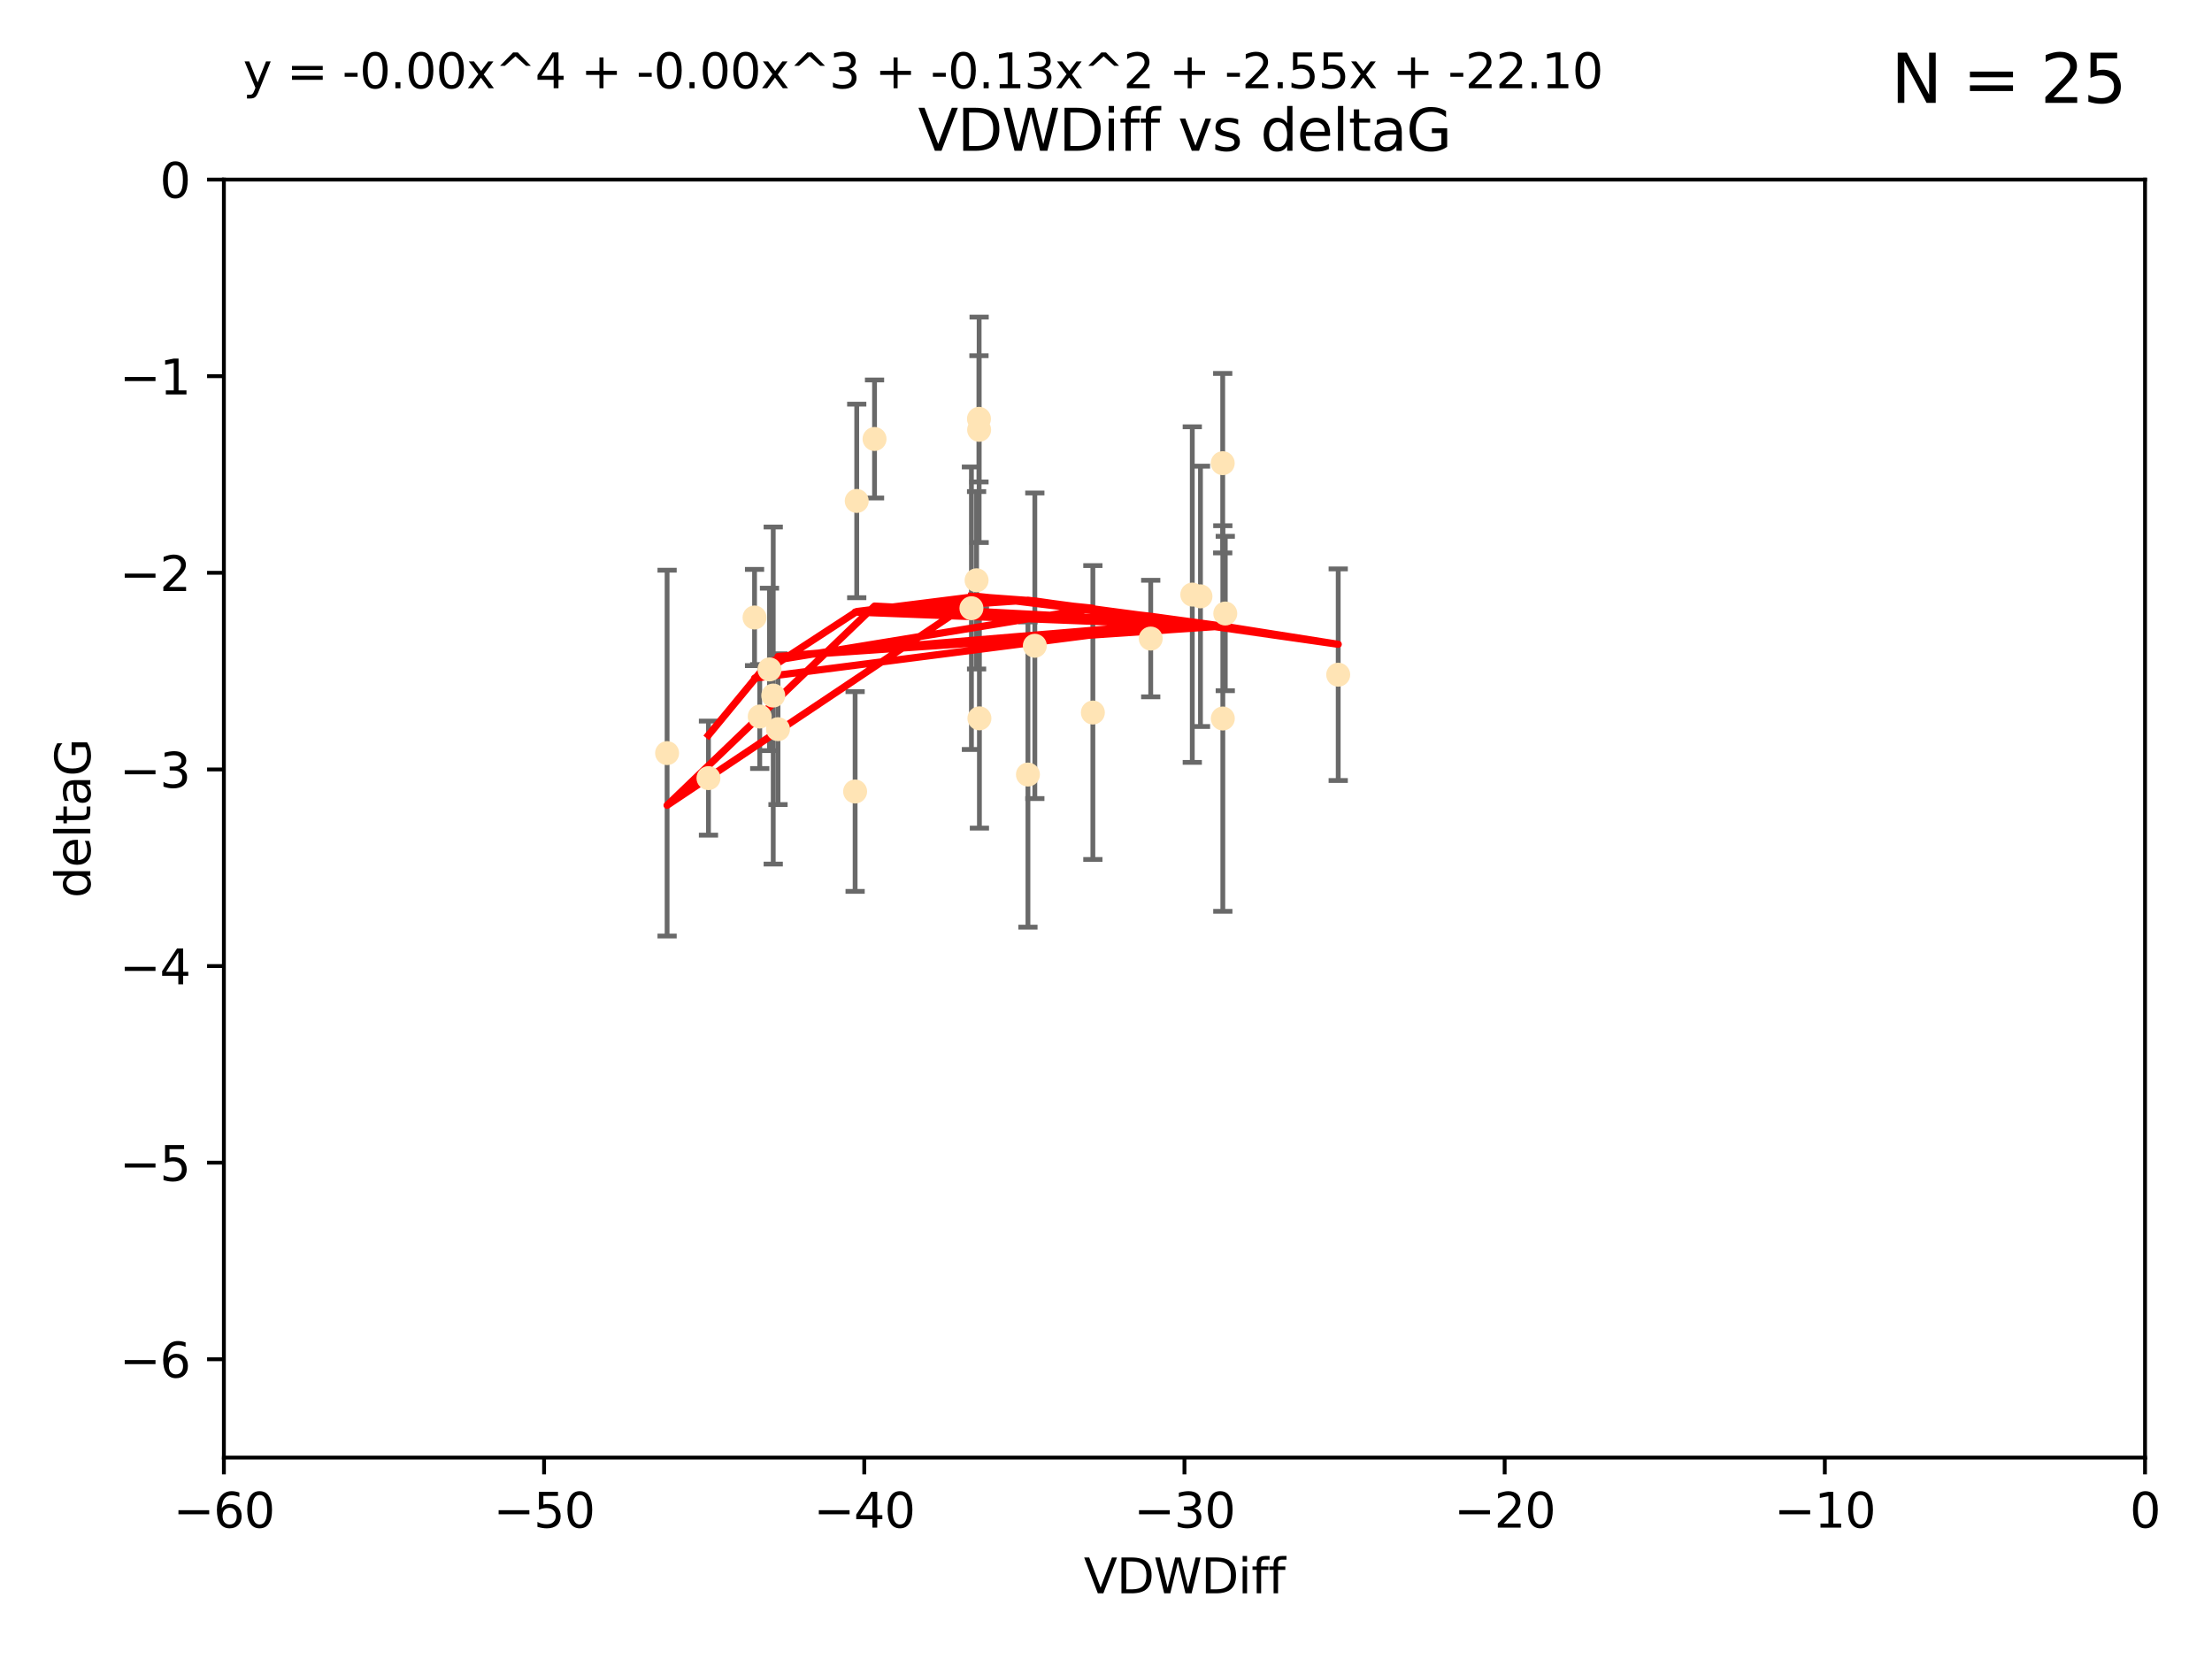 <?xml version="1.0" encoding="utf-8" standalone="no"?>
<!DOCTYPE svg PUBLIC "-//W3C//DTD SVG 1.1//EN"
  "http://www.w3.org/Graphics/SVG/1.1/DTD/svg11.dtd">
<svg xmlns:xlink="http://www.w3.org/1999/xlink" width="460.8pt" height="345.6pt" viewBox="0 0 460.8 345.6" xmlns="http://www.w3.org/2000/svg" version="1.1">
 <defs>
  <style type="text/css">*{stroke-linejoin: round; stroke-linecap: butt}</style>
 </defs>
 <g id="figure_1">
  <g id="patch_1">
   <path d="M 0 345.6 
L 460.8 345.6 
L 460.8 0 
L 0 0 
z
" style="fill: #ffffff"/>
  </g>
  <g id="axes_1">
   <g id="patch_2">
    <path d="M 46.64 303.64 
L 446.85 303.64 
L 446.85 37.411 
L 46.64 37.411 
z
" style="fill: #ffffff"/>
   </g>
   <g id="PathCollection_1">
    <defs>
     <path id="m435aa03409" d="M 0 1.118 
C 0.297 1.118 0.581 1 0.791 0.791 
C 1 0.581 1.118 0.297 1.118 0 
C 1.118 -0.297 1 -0.581 0.791 -0.791 
C 0.581 -1 0.297 -1.118 0 -1.118 
C -0.297 -1.118 -0.581 -1 -0.791 -0.791 
C -1 -0.581 -1.118 -0.297 -1.118 0 
C -1.118 0.297 -1 0.581 -0.791 0.791 
C -0.581 1 -0.297 1.118 0 1.118 
z
" style="stroke: #ffe4b5"/>
    </defs>
    <g clip-path="url(#pd182038607)">
     <use xlink:href="#m435aa03409" x="147.588" y="162.096" style="fill: #ffe4b5; stroke: #ffe4b5"/>
     <use xlink:href="#m435aa03409" x="158.268" y="149.269" style="fill: #ffe4b5; stroke: #ffe4b5"/>
     <use xlink:href="#m435aa03409" x="160.298" y="139.451" style="fill: #ffe4b5; stroke: #ffe4b5"/>
     <use xlink:href="#m435aa03409" x="161.079" y="144.895" style="fill: #ffe4b5; stroke: #ffe4b5"/>
     <use xlink:href="#m435aa03409" x="227.664" y="148.435" style="fill: #ffe4b5; stroke: #ffe4b5"/>
     <use xlink:href="#m435aa03409" x="203.971" y="89.537" style="fill: #ffe4b5; stroke: #ffe4b5"/>
     <use xlink:href="#m435aa03409" x="203.44" y="120.882" style="fill: #ffe4b5; stroke: #ffe4b5"/>
     <use xlink:href="#m435aa03409" x="178.473" y="104.354" style="fill: #ffe4b5; stroke: #ffe4b5"/>
     <use xlink:href="#m435aa03409" x="157.187" y="128.636" style="fill: #ffe4b5; stroke: #ffe4b5"/>
     <use xlink:href="#m435aa03409" x="248.375" y="123.863" style="fill: #ffe4b5; stroke: #ffe4b5"/>
     <use xlink:href="#m435aa03409" x="162.073" y="151.902" style="fill: #ffe4b5; stroke: #ffe4b5"/>
     <use xlink:href="#m435aa03409" x="254.713" y="96.489" style="fill: #ffe4b5; stroke: #ffe4b5"/>
     <use xlink:href="#m435aa03409" x="203.937" y="87.252" style="fill: #ffe4b5; stroke: #ffe4b5"/>
     <use xlink:href="#m435aa03409" x="239.716" y="133.023" style="fill: #ffe4b5; stroke: #ffe4b5"/>
     <use xlink:href="#m435aa03409" x="254.736" y="149.679" style="fill: #ffe4b5; stroke: #ffe4b5"/>
     <use xlink:href="#m435aa03409" x="204.03" y="149.646" style="fill: #ffe4b5; stroke: #ffe4b5"/>
     <use xlink:href="#m435aa03409" x="138.969" y="156.886" style="fill: #ffe4b5; stroke: #ffe4b5"/>
     <use xlink:href="#m435aa03409" x="182.183" y="91.447" style="fill: #ffe4b5; stroke: #ffe4b5"/>
     <use xlink:href="#m435aa03409" x="250.08" y="124.229" style="fill: #ffe4b5; stroke: #ffe4b5"/>
     <use xlink:href="#m435aa03409" x="214.139" y="161.352" style="fill: #ffe4b5; stroke: #ffe4b5"/>
     <use xlink:href="#m435aa03409" x="178.137" y="164.883" style="fill: #ffe4b5; stroke: #ffe4b5"/>
     <use xlink:href="#m435aa03409" x="255.247" y="127.806" style="fill: #ffe4b5; stroke: #ffe4b5"/>
     <use xlink:href="#m435aa03409" x="278.774" y="140.551" style="fill: #ffe4b5; stroke: #ffe4b5"/>
     <use xlink:href="#m435aa03409" x="215.574" y="134.525" style="fill: #ffe4b5; stroke: #ffe4b5"/>
     <use xlink:href="#m435aa03409" x="202.366" y="126.704" style="fill: #ffe4b5; stroke: #ffe4b5"/>
    </g>
   </g>
   <g id="matplotlib.axis_1">
    <g id="xtick_1">
     <g id="line2d_1">
      <defs>
       <path id="m48007fbcec" d="M 0 0 
L 0 3.5 
" style="stroke: #000000; stroke-width: 0.8"/>
      </defs>
      <g>
       <use xlink:href="#m48007fbcec" x="46.64" y="303.64" style="stroke: #000000; stroke-width: 0.8"/>
      </g>
     </g>
     <g id="text_1">
      <!-- −60 -->
      <g transform="translate(36.088 318.238)scale(0.1 -0.1)">
       <defs>
        <path id="DejaVuSans-2212" d="M 678 2272 
L 4684 2272 
L 4684 1741 
L 678 1741 
L 678 2272 
z
" transform="scale(0.016)"/>
        <path id="DejaVuSans-36" d="M 2113 2584 
Q 1688 2584 1439 2293 
Q 1191 2003 1191 1497 
Q 1191 994 1439 701 
Q 1688 409 2113 409 
Q 2538 409 2786 701 
Q 3034 994 3034 1497 
Q 3034 2003 2786 2293 
Q 2538 2584 2113 2584 
z
M 3366 4563 
L 3366 3988 
Q 3128 4100 2886 4159 
Q 2644 4219 2406 4219 
Q 1781 4219 1451 3797 
Q 1122 3375 1075 2522 
Q 1259 2794 1537 2939 
Q 1816 3084 2150 3084 
Q 2853 3084 3261 2657 
Q 3669 2231 3669 1497 
Q 3669 778 3244 343 
Q 2819 -91 2113 -91 
Q 1303 -91 875 529 
Q 447 1150 447 2328 
Q 447 3434 972 4092 
Q 1497 4750 2381 4750 
Q 2619 4750 2861 4703 
Q 3103 4656 3366 4563 
z
" transform="scale(0.016)"/>
        <path id="DejaVuSans-30" d="M 2034 4250 
Q 1547 4250 1301 3770 
Q 1056 3291 1056 2328 
Q 1056 1369 1301 889 
Q 1547 409 2034 409 
Q 2525 409 2770 889 
Q 3016 1369 3016 2328 
Q 3016 3291 2770 3770 
Q 2525 4250 2034 4250 
z
M 2034 4750 
Q 2819 4750 3233 4129 
Q 3647 3509 3647 2328 
Q 3647 1150 3233 529 
Q 2819 -91 2034 -91 
Q 1250 -91 836 529 
Q 422 1150 422 2328 
Q 422 3509 836 4129 
Q 1250 4750 2034 4750 
z
" transform="scale(0.016)"/>
       </defs>
       <use xlink:href="#DejaVuSans-2212"/>
       <use xlink:href="#DejaVuSans-36" x="83.789"/>
       <use xlink:href="#DejaVuSans-30" x="147.412"/>
      </g>
     </g>
    </g>
    <g id="xtick_2">
     <g id="line2d_2">
      <g>
       <use xlink:href="#m48007fbcec" x="113.342" y="303.64" style="stroke: #000000; stroke-width: 0.8"/>
      </g>
     </g>
     <g id="text_2">
      <!-- −50 -->
      <g transform="translate(102.789 318.238)scale(0.1 -0.1)">
       <defs>
        <path id="DejaVuSans-35" d="M 691 4666 
L 3169 4666 
L 3169 4134 
L 1269 4134 
L 1269 2991 
Q 1406 3038 1543 3061 
Q 1681 3084 1819 3084 
Q 2600 3084 3056 2656 
Q 3513 2228 3513 1497 
Q 3513 744 3044 326 
Q 2575 -91 1722 -91 
Q 1428 -91 1123 -41 
Q 819 9 494 109 
L 494 744 
Q 775 591 1075 516 
Q 1375 441 1709 441 
Q 2250 441 2565 725 
Q 2881 1009 2881 1497 
Q 2881 1984 2565 2268 
Q 2250 2553 1709 2553 
Q 1456 2553 1204 2497 
Q 953 2441 691 2322 
L 691 4666 
z
" transform="scale(0.016)"/>
       </defs>
       <use xlink:href="#DejaVuSans-2212"/>
       <use xlink:href="#DejaVuSans-35" x="83.789"/>
       <use xlink:href="#DejaVuSans-30" x="147.412"/>
      </g>
     </g>
    </g>
    <g id="xtick_3">
     <g id="line2d_3">
      <g>
       <use xlink:href="#m48007fbcec" x="180.043" y="303.64" style="stroke: #000000; stroke-width: 0.8"/>
      </g>
     </g>
     <g id="text_3">
      <!-- −40 -->
      <g transform="translate(169.491 318.238)scale(0.1 -0.1)">
       <defs>
        <path id="DejaVuSans-34" d="M 2419 4116 
L 825 1625 
L 2419 1625 
L 2419 4116 
z
M 2253 4666 
L 3047 4666 
L 3047 1625 
L 3713 1625 
L 3713 1100 
L 3047 1100 
L 3047 0 
L 2419 0 
L 2419 1100 
L 313 1100 
L 313 1709 
L 2253 4666 
z
" transform="scale(0.016)"/>
       </defs>
       <use xlink:href="#DejaVuSans-2212"/>
       <use xlink:href="#DejaVuSans-34" x="83.789"/>
       <use xlink:href="#DejaVuSans-30" x="147.412"/>
      </g>
     </g>
    </g>
    <g id="xtick_4">
     <g id="line2d_4">
      <g>
       <use xlink:href="#m48007fbcec" x="246.745" y="303.64" style="stroke: #000000; stroke-width: 0.8"/>
      </g>
     </g>
     <g id="text_4">
      <!-- −30 -->
      <g transform="translate(236.193 318.238)scale(0.1 -0.1)">
       <defs>
        <path id="DejaVuSans-33" d="M 2597 2516 
Q 3050 2419 3304 2112 
Q 3559 1806 3559 1356 
Q 3559 666 3084 287 
Q 2609 -91 1734 -91 
Q 1441 -91 1130 -33 
Q 819 25 488 141 
L 488 750 
Q 750 597 1062 519 
Q 1375 441 1716 441 
Q 2309 441 2620 675 
Q 2931 909 2931 1356 
Q 2931 1769 2642 2001 
Q 2353 2234 1838 2234 
L 1294 2234 
L 1294 2753 
L 1863 2753 
Q 2328 2753 2575 2939 
Q 2822 3125 2822 3475 
Q 2822 3834 2567 4026 
Q 2313 4219 1838 4219 
Q 1578 4219 1281 4162 
Q 984 4106 628 3988 
L 628 4550 
Q 988 4650 1302 4700 
Q 1616 4750 1894 4750 
Q 2613 4750 3031 4423 
Q 3450 4097 3450 3541 
Q 3450 3153 3228 2886 
Q 3006 2619 2597 2516 
z
" transform="scale(0.016)"/>
       </defs>
       <use xlink:href="#DejaVuSans-2212"/>
       <use xlink:href="#DejaVuSans-33" x="83.789"/>
       <use xlink:href="#DejaVuSans-30" x="147.412"/>
      </g>
     </g>
    </g>
    <g id="xtick_5">
     <g id="line2d_5">
      <g>
       <use xlink:href="#m48007fbcec" x="313.447" y="303.64" style="stroke: #000000; stroke-width: 0.8"/>
      </g>
     </g>
     <g id="text_5">
      <!-- −20 -->
      <g transform="translate(302.894 318.238)scale(0.1 -0.1)">
       <defs>
        <path id="DejaVuSans-32" d="M 1228 531 
L 3431 531 
L 3431 0 
L 469 0 
L 469 531 
Q 828 903 1448 1529 
Q 2069 2156 2228 2338 
Q 2531 2678 2651 2914 
Q 2772 3150 2772 3378 
Q 2772 3750 2511 3984 
Q 2250 4219 1831 4219 
Q 1534 4219 1204 4116 
Q 875 4013 500 3803 
L 500 4441 
Q 881 4594 1212 4672 
Q 1544 4750 1819 4750 
Q 2544 4750 2975 4387 
Q 3406 4025 3406 3419 
Q 3406 3131 3298 2873 
Q 3191 2616 2906 2266 
Q 2828 2175 2409 1742 
Q 1991 1309 1228 531 
z
" transform="scale(0.016)"/>
       </defs>
       <use xlink:href="#DejaVuSans-2212"/>
       <use xlink:href="#DejaVuSans-32" x="83.789"/>
       <use xlink:href="#DejaVuSans-30" x="147.412"/>
      </g>
     </g>
    </g>
    <g id="xtick_6">
     <g id="line2d_6">
      <g>
       <use xlink:href="#m48007fbcec" x="380.148" y="303.64" style="stroke: #000000; stroke-width: 0.8"/>
      </g>
     </g>
     <g id="text_6">
      <!-- −10 -->
      <g transform="translate(369.596 318.238)scale(0.1 -0.1)">
       <defs>
        <path id="DejaVuSans-31" d="M 794 531 
L 1825 531 
L 1825 4091 
L 703 3866 
L 703 4441 
L 1819 4666 
L 2450 4666 
L 2450 531 
L 3481 531 
L 3481 0 
L 794 0 
L 794 531 
z
" transform="scale(0.016)"/>
       </defs>
       <use xlink:href="#DejaVuSans-2212"/>
       <use xlink:href="#DejaVuSans-31" x="83.789"/>
       <use xlink:href="#DejaVuSans-30" x="147.412"/>
      </g>
     </g>
    </g>
    <g id="xtick_7">
     <g id="line2d_7">
      <g>
       <use xlink:href="#m48007fbcec" x="446.85" y="303.64" style="stroke: #000000; stroke-width: 0.8"/>
      </g>
     </g>
     <g id="text_7">
      <!-- 0 -->
      <g transform="translate(443.669 318.238)scale(0.1 -0.1)">
       <use xlink:href="#DejaVuSans-30"/>
      </g>
     </g>
    </g>
    <g id="text_8">
     <!-- VDWDiff -->
     <g transform="translate(225.772 331.917)scale(0.1 -0.1)">
      <defs>
       <path id="DejaVuSans-56" d="M 1831 0 
L 50 4666 
L 709 4666 
L 2188 738 
L 3669 4666 
L 4325 4666 
L 2547 0 
L 1831 0 
z
" transform="scale(0.016)"/>
       <path id="DejaVuSans-44" d="M 1259 4147 
L 1259 519 
L 2022 519 
Q 2988 519 3436 956 
Q 3884 1394 3884 2338 
Q 3884 3275 3436 3711 
Q 2988 4147 2022 4147 
L 1259 4147 
z
M 628 4666 
L 1925 4666 
Q 3281 4666 3915 4102 
Q 4550 3538 4550 2338 
Q 4550 1131 3912 565 
Q 3275 0 1925 0 
L 628 0 
L 628 4666 
z
" transform="scale(0.016)"/>
       <path id="DejaVuSans-57" d="M 213 4666 
L 850 4666 
L 1831 722 
L 2809 4666 
L 3519 4666 
L 4500 722 
L 5478 4666 
L 6119 4666 
L 4947 0 
L 4153 0 
L 3169 4050 
L 2175 0 
L 1381 0 
L 213 4666 
z
" transform="scale(0.016)"/>
       <path id="DejaVuSans-69" d="M 603 3500 
L 1178 3500 
L 1178 0 
L 603 0 
L 603 3500 
z
M 603 4863 
L 1178 4863 
L 1178 4134 
L 603 4134 
L 603 4863 
z
" transform="scale(0.016)"/>
       <path id="DejaVuSans-66" d="M 2375 4863 
L 2375 4384 
L 1825 4384 
Q 1516 4384 1395 4259 
Q 1275 4134 1275 3809 
L 1275 3500 
L 2222 3500 
L 2222 3053 
L 1275 3053 
L 1275 0 
L 697 0 
L 697 3053 
L 147 3053 
L 147 3500 
L 697 3500 
L 697 3744 
Q 697 4328 969 4595 
Q 1241 4863 1831 4863 
L 2375 4863 
z
" transform="scale(0.016)"/>
      </defs>
      <use xlink:href="#DejaVuSans-56"/>
      <use xlink:href="#DejaVuSans-44" x="68.408"/>
      <use xlink:href="#DejaVuSans-57" x="145.41"/>
      <use xlink:href="#DejaVuSans-44" x="244.287"/>
      <use xlink:href="#DejaVuSans-69" x="321.289"/>
      <use xlink:href="#DejaVuSans-66" x="349.072"/>
      <use xlink:href="#DejaVuSans-66" x="384.277"/>
     </g>
    </g>
   </g>
   <g id="matplotlib.axis_2">
    <g id="ytick_1">
     <g id="line2d_8">
      <defs>
       <path id="mefe1cb5785" d="M 0 0 
L -3.5 0 
" style="stroke: #000000; stroke-width: 0.8"/>
      </defs>
      <g>
       <use xlink:href="#mefe1cb5785" x="46.64" y="283.161" style="stroke: #000000; stroke-width: 0.8"/>
      </g>
     </g>
     <g id="text_9">
      <!-- −6 -->
      <g transform="translate(24.898 286.96)scale(0.1 -0.1)">
       <use xlink:href="#DejaVuSans-2212"/>
       <use xlink:href="#DejaVuSans-36" x="83.789"/>
      </g>
     </g>
    </g>
    <g id="ytick_2">
     <g id="line2d_9">
      <g>
       <use xlink:href="#mefe1cb5785" x="46.64" y="242.203" style="stroke: #000000; stroke-width: 0.8"/>
      </g>
     </g>
     <g id="text_10">
      <!-- −5 -->
      <g transform="translate(24.898 246.002)scale(0.1 -0.1)">
       <use xlink:href="#DejaVuSans-2212"/>
       <use xlink:href="#DejaVuSans-35" x="83.789"/>
      </g>
     </g>
    </g>
    <g id="ytick_3">
     <g id="line2d_10">
      <g>
       <use xlink:href="#mefe1cb5785" x="46.64" y="201.244" style="stroke: #000000; stroke-width: 0.8"/>
      </g>
     </g>
     <g id="text_11">
      <!-- −4 -->
      <g transform="translate(24.898 205.044)scale(0.1 -0.1)">
       <use xlink:href="#DejaVuSans-2212"/>
       <use xlink:href="#DejaVuSans-34" x="83.789"/>
      </g>
     </g>
    </g>
    <g id="ytick_4">
     <g id="line2d_11">
      <g>
       <use xlink:href="#mefe1cb5785" x="46.64" y="160.286" style="stroke: #000000; stroke-width: 0.8"/>
      </g>
     </g>
     <g id="text_12">
      <!-- −3 -->
      <g transform="translate(24.898 164.085)scale(0.1 -0.1)">
       <use xlink:href="#DejaVuSans-2212"/>
       <use xlink:href="#DejaVuSans-33" x="83.789"/>
      </g>
     </g>
    </g>
    <g id="ytick_5">
     <g id="line2d_12">
      <g>
       <use xlink:href="#mefe1cb5785" x="46.64" y="119.328" style="stroke: #000000; stroke-width: 0.8"/>
      </g>
     </g>
     <g id="text_13">
      <!-- −2 -->
      <g transform="translate(24.898 123.127)scale(0.1 -0.1)">
       <use xlink:href="#DejaVuSans-2212"/>
       <use xlink:href="#DejaVuSans-32" x="83.789"/>
      </g>
     </g>
    </g>
    <g id="ytick_6">
     <g id="line2d_13">
      <g>
       <use xlink:href="#mefe1cb5785" x="46.64" y="78.369" style="stroke: #000000; stroke-width: 0.8"/>
      </g>
     </g>
     <g id="text_14">
      <!-- −1 -->
      <g transform="translate(24.898 82.169)scale(0.1 -0.1)">
       <use xlink:href="#DejaVuSans-2212"/>
       <use xlink:href="#DejaVuSans-31" x="83.789"/>
      </g>
     </g>
    </g>
    <g id="ytick_7">
     <g id="line2d_14">
      <g>
       <use xlink:href="#mefe1cb5785" x="46.64" y="37.411" style="stroke: #000000; stroke-width: 0.8"/>
      </g>
     </g>
     <g id="text_15">
      <!-- 0 -->
      <g transform="translate(33.278 41.21)scale(0.1 -0.1)">
       <use xlink:href="#DejaVuSans-30"/>
      </g>
     </g>
    </g>
    <g id="text_16">
     <!-- deltaG -->
     <g transform="translate(18.818 187.064)rotate(-90)scale(0.1 -0.1)">
      <defs>
       <path id="DejaVuSans-64" d="M 2906 2969 
L 2906 4863 
L 3481 4863 
L 3481 0 
L 2906 0 
L 2906 525 
Q 2725 213 2448 61 
Q 2172 -91 1784 -91 
Q 1150 -91 751 415 
Q 353 922 353 1747 
Q 353 2572 751 3078 
Q 1150 3584 1784 3584 
Q 2172 3584 2448 3432 
Q 2725 3281 2906 2969 
z
M 947 1747 
Q 947 1113 1208 752 
Q 1469 391 1925 391 
Q 2381 391 2643 752 
Q 2906 1113 2906 1747 
Q 2906 2381 2643 2742 
Q 2381 3103 1925 3103 
Q 1469 3103 1208 2742 
Q 947 2381 947 1747 
z
" transform="scale(0.016)"/>
       <path id="DejaVuSans-65" d="M 3597 1894 
L 3597 1613 
L 953 1613 
Q 991 1019 1311 708 
Q 1631 397 2203 397 
Q 2534 397 2845 478 
Q 3156 559 3463 722 
L 3463 178 
Q 3153 47 2828 -22 
Q 2503 -91 2169 -91 
Q 1331 -91 842 396 
Q 353 884 353 1716 
Q 353 2575 817 3079 
Q 1281 3584 2069 3584 
Q 2775 3584 3186 3129 
Q 3597 2675 3597 1894 
z
M 3022 2063 
Q 3016 2534 2758 2815 
Q 2500 3097 2075 3097 
Q 1594 3097 1305 2825 
Q 1016 2553 972 2059 
L 3022 2063 
z
" transform="scale(0.016)"/>
       <path id="DejaVuSans-6c" d="M 603 4863 
L 1178 4863 
L 1178 0 
L 603 0 
L 603 4863 
z
" transform="scale(0.016)"/>
       <path id="DejaVuSans-74" d="M 1172 4494 
L 1172 3500 
L 2356 3500 
L 2356 3053 
L 1172 3053 
L 1172 1153 
Q 1172 725 1289 603 
Q 1406 481 1766 481 
L 2356 481 
L 2356 0 
L 1766 0 
Q 1100 0 847 248 
Q 594 497 594 1153 
L 594 3053 
L 172 3053 
L 172 3500 
L 594 3500 
L 594 4494 
L 1172 4494 
z
" transform="scale(0.016)"/>
       <path id="DejaVuSans-61" d="M 2194 1759 
Q 1497 1759 1228 1600 
Q 959 1441 959 1056 
Q 959 750 1161 570 
Q 1363 391 1709 391 
Q 2188 391 2477 730 
Q 2766 1069 2766 1631 
L 2766 1759 
L 2194 1759 
z
M 3341 1997 
L 3341 0 
L 2766 0 
L 2766 531 
Q 2569 213 2275 61 
Q 1981 -91 1556 -91 
Q 1019 -91 701 211 
Q 384 513 384 1019 
Q 384 1609 779 1909 
Q 1175 2209 1959 2209 
L 2766 2209 
L 2766 2266 
Q 2766 2663 2505 2880 
Q 2244 3097 1772 3097 
Q 1472 3097 1187 3025 
Q 903 2953 641 2809 
L 641 3341 
Q 956 3463 1253 3523 
Q 1550 3584 1831 3584 
Q 2591 3584 2966 3190 
Q 3341 2797 3341 1997 
z
" transform="scale(0.016)"/>
       <path id="DejaVuSans-47" d="M 3809 666 
L 3809 1919 
L 2778 1919 
L 2778 2438 
L 4434 2438 
L 4434 434 
Q 4069 175 3628 42 
Q 3188 -91 2688 -91 
Q 1594 -91 976 548 
Q 359 1188 359 2328 
Q 359 3472 976 4111 
Q 1594 4750 2688 4750 
Q 3144 4750 3555 4637 
Q 3966 4525 4313 4306 
L 4313 3634 
Q 3963 3931 3569 4081 
Q 3175 4231 2741 4231 
Q 1884 4231 1454 3753 
Q 1025 3275 1025 2328 
Q 1025 1384 1454 906 
Q 1884 428 2741 428 
Q 3075 428 3337 486 
Q 3600 544 3809 666 
z
" transform="scale(0.016)"/>
      </defs>
      <use xlink:href="#DejaVuSans-64"/>
      <use xlink:href="#DejaVuSans-65" x="63.477"/>
      <use xlink:href="#DejaVuSans-6c" x="125"/>
      <use xlink:href="#DejaVuSans-74" x="152.783"/>
      <use xlink:href="#DejaVuSans-61" x="191.992"/>
      <use xlink:href="#DejaVuSans-47" x="253.271"/>
     </g>
    </g>
   </g>
   <g id="LineCollection_1">
    <path d="M 147.588 173.975 
L 147.588 150.217 
" clip-path="url(#pd182038607)" style="fill: none; stroke: #696969"/>
    <path d="M 158.268 160.097 
L 158.268 138.441 
" clip-path="url(#pd182038607)" style="fill: none; stroke: #696969"/>
    <path d="M 160.298 156.37 
L 160.298 122.532 
" clip-path="url(#pd182038607)" style="fill: none; stroke: #696969"/>
    <path d="M 161.079 180.004 
L 161.079 109.787 
" clip-path="url(#pd182038607)" style="fill: none; stroke: #696969"/>
    <path d="M 227.664 179.044 
L 227.664 117.826 
" clip-path="url(#pd182038607)" style="fill: none; stroke: #696969"/>
    <path d="M 203.971 113.015 
L 203.971 66.058 
" clip-path="url(#pd182038607)" style="fill: none; stroke: #696969"/>
    <path d="M 203.44 139.361 
L 203.44 102.403 
" clip-path="url(#pd182038607)" style="fill: none; stroke: #696969"/>
    <path d="M 178.473 124.515 
L 178.473 84.193 
" clip-path="url(#pd182038607)" style="fill: none; stroke: #696969"/>
    <path d="M 157.187 138.659 
L 157.187 118.614 
" clip-path="url(#pd182038607)" style="fill: none; stroke: #696969"/>
    <path d="M 248.375 158.819 
L 248.375 88.907 
" clip-path="url(#pd182038607)" style="fill: none; stroke: #696969"/>
    <path d="M 162.073 167.606 
L 162.073 136.199 
" clip-path="url(#pd182038607)" style="fill: none; stroke: #696969"/>
    <path d="M 254.713 115.182 
L 254.713 77.796 
" clip-path="url(#pd182038607)" style="fill: none; stroke: #696969"/>
    <path d="M 203.937 100.399 
L 203.937 74.106 
" clip-path="url(#pd182038607)" style="fill: none; stroke: #696969"/>
    <path d="M 239.716 145.163 
L 239.716 120.882 
" clip-path="url(#pd182038607)" style="fill: none; stroke: #696969"/>
    <path d="M 254.736 189.845 
L 254.736 109.513 
" clip-path="url(#pd182038607)" style="fill: none; stroke: #696969"/>
    <path d="M 204.03 172.51 
L 204.03 126.782 
" clip-path="url(#pd182038607)" style="fill: none; stroke: #696969"/>
    <path d="M 138.969 194.992 
L 138.969 118.78 
" clip-path="url(#pd182038607)" style="fill: none; stroke: #696969"/>
    <path d="M 182.183 103.738 
L 182.183 79.157 
" clip-path="url(#pd182038607)" style="fill: none; stroke: #696969"/>
    <path d="M 250.08 151.347 
L 250.08 97.112 
" clip-path="url(#pd182038607)" style="fill: none; stroke: #696969"/>
    <path d="M 214.139 193.142 
L 214.139 129.562 
" clip-path="url(#pd182038607)" style="fill: none; stroke: #696969"/>
    <path d="M 178.137 185.689 
L 178.137 144.076 
" clip-path="url(#pd182038607)" style="fill: none; stroke: #696969"/>
    <path d="M 255.247 143.888 
L 255.247 111.724 
" clip-path="url(#pd182038607)" style="fill: none; stroke: #696969"/>
    <path d="M 278.774 162.593 
L 278.774 118.509 
" clip-path="url(#pd182038607)" style="fill: none; stroke: #696969"/>
    <path d="M 215.574 166.354 
L 215.574 102.696 
" clip-path="url(#pd182038607)" style="fill: none; stroke: #696969"/>
    <path d="M 202.366 156.131 
L 202.366 97.276 
" clip-path="url(#pd182038607)" style="fill: none; stroke: #696969"/>
   </g>
   <g id="line2d_15">
    <defs>
     <path id="m97dfd8d265" d="M 2 0 
L -2 -0 
" style="stroke: #696969"/>
    </defs>
    <g clip-path="url(#pd182038607)">
     <use xlink:href="#m97dfd8d265" x="147.588" y="173.975" style="fill: #696969; stroke: #696969"/>
     <use xlink:href="#m97dfd8d265" x="158.268" y="160.097" style="fill: #696969; stroke: #696969"/>
     <use xlink:href="#m97dfd8d265" x="160.298" y="156.37" style="fill: #696969; stroke: #696969"/>
     <use xlink:href="#m97dfd8d265" x="161.079" y="180.004" style="fill: #696969; stroke: #696969"/>
     <use xlink:href="#m97dfd8d265" x="227.664" y="179.044" style="fill: #696969; stroke: #696969"/>
     <use xlink:href="#m97dfd8d265" x="203.971" y="113.015" style="fill: #696969; stroke: #696969"/>
     <use xlink:href="#m97dfd8d265" x="203.44" y="139.361" style="fill: #696969; stroke: #696969"/>
     <use xlink:href="#m97dfd8d265" x="178.473" y="124.515" style="fill: #696969; stroke: #696969"/>
     <use xlink:href="#m97dfd8d265" x="157.187" y="138.659" style="fill: #696969; stroke: #696969"/>
     <use xlink:href="#m97dfd8d265" x="248.375" y="158.819" style="fill: #696969; stroke: #696969"/>
     <use xlink:href="#m97dfd8d265" x="162.073" y="167.606" style="fill: #696969; stroke: #696969"/>
     <use xlink:href="#m97dfd8d265" x="254.713" y="115.182" style="fill: #696969; stroke: #696969"/>
     <use xlink:href="#m97dfd8d265" x="203.937" y="100.399" style="fill: #696969; stroke: #696969"/>
     <use xlink:href="#m97dfd8d265" x="239.716" y="145.163" style="fill: #696969; stroke: #696969"/>
     <use xlink:href="#m97dfd8d265" x="254.736" y="189.845" style="fill: #696969; stroke: #696969"/>
     <use xlink:href="#m97dfd8d265" x="204.03" y="172.51" style="fill: #696969; stroke: #696969"/>
     <use xlink:href="#m97dfd8d265" x="138.969" y="194.992" style="fill: #696969; stroke: #696969"/>
     <use xlink:href="#m97dfd8d265" x="182.183" y="103.738" style="fill: #696969; stroke: #696969"/>
     <use xlink:href="#m97dfd8d265" x="250.08" y="151.347" style="fill: #696969; stroke: #696969"/>
     <use xlink:href="#m97dfd8d265" x="214.139" y="193.142" style="fill: #696969; stroke: #696969"/>
     <use xlink:href="#m97dfd8d265" x="178.137" y="185.689" style="fill: #696969; stroke: #696969"/>
     <use xlink:href="#m97dfd8d265" x="255.247" y="143.888" style="fill: #696969; stroke: #696969"/>
     <use xlink:href="#m97dfd8d265" x="278.774" y="162.593" style="fill: #696969; stroke: #696969"/>
     <use xlink:href="#m97dfd8d265" x="215.574" y="166.354" style="fill: #696969; stroke: #696969"/>
     <use xlink:href="#m97dfd8d265" x="202.366" y="156.131" style="fill: #696969; stroke: #696969"/>
    </g>
   </g>
   <g id="line2d_16">
    <g clip-path="url(#pd182038607)">
     <use xlink:href="#m97dfd8d265" x="147.588" y="150.217" style="fill: #696969; stroke: #696969"/>
     <use xlink:href="#m97dfd8d265" x="158.268" y="138.441" style="fill: #696969; stroke: #696969"/>
     <use xlink:href="#m97dfd8d265" x="160.298" y="122.532" style="fill: #696969; stroke: #696969"/>
     <use xlink:href="#m97dfd8d265" x="161.079" y="109.787" style="fill: #696969; stroke: #696969"/>
     <use xlink:href="#m97dfd8d265" x="227.664" y="117.826" style="fill: #696969; stroke: #696969"/>
     <use xlink:href="#m97dfd8d265" x="203.971" y="66.058" style="fill: #696969; stroke: #696969"/>
     <use xlink:href="#m97dfd8d265" x="203.44" y="102.403" style="fill: #696969; stroke: #696969"/>
     <use xlink:href="#m97dfd8d265" x="178.473" y="84.193" style="fill: #696969; stroke: #696969"/>
     <use xlink:href="#m97dfd8d265" x="157.187" y="118.614" style="fill: #696969; stroke: #696969"/>
     <use xlink:href="#m97dfd8d265" x="248.375" y="88.907" style="fill: #696969; stroke: #696969"/>
     <use xlink:href="#m97dfd8d265" x="162.073" y="136.199" style="fill: #696969; stroke: #696969"/>
     <use xlink:href="#m97dfd8d265" x="254.713" y="77.796" style="fill: #696969; stroke: #696969"/>
     <use xlink:href="#m97dfd8d265" x="203.937" y="74.106" style="fill: #696969; stroke: #696969"/>
     <use xlink:href="#m97dfd8d265" x="239.716" y="120.882" style="fill: #696969; stroke: #696969"/>
     <use xlink:href="#m97dfd8d265" x="254.736" y="109.513" style="fill: #696969; stroke: #696969"/>
     <use xlink:href="#m97dfd8d265" x="204.03" y="126.782" style="fill: #696969; stroke: #696969"/>
     <use xlink:href="#m97dfd8d265" x="138.969" y="118.78" style="fill: #696969; stroke: #696969"/>
     <use xlink:href="#m97dfd8d265" x="182.183" y="79.157" style="fill: #696969; stroke: #696969"/>
     <use xlink:href="#m97dfd8d265" x="250.08" y="97.112" style="fill: #696969; stroke: #696969"/>
     <use xlink:href="#m97dfd8d265" x="214.139" y="129.562" style="fill: #696969; stroke: #696969"/>
     <use xlink:href="#m97dfd8d265" x="178.137" y="144.076" style="fill: #696969; stroke: #696969"/>
     <use xlink:href="#m97dfd8d265" x="255.247" y="111.724" style="fill: #696969; stroke: #696969"/>
     <use xlink:href="#m97dfd8d265" x="278.774" y="118.509" style="fill: #696969; stroke: #696969"/>
     <use xlink:href="#m97dfd8d265" x="215.574" y="102.696" style="fill: #696969; stroke: #696969"/>
     <use xlink:href="#m97dfd8d265" x="202.366" y="97.276" style="fill: #696969; stroke: #696969"/>
    </g>
   </g>
   <g id="line2d_17">
    <path d="M 147.588 153.138 
L 158.268 140.202 
L 160.298 138.297 
L 161.079 137.606 
L 227.664 126.706 
L 203.971 124.277 
L 203.44 124.257 
L 178.473 127.391 
L 157.187 141.283 
L 248.375 129.574 
L 162.073 136.761 
L 254.713 130.432 
L 203.937 124.276 
L 239.716 128.385 
L 254.736 130.435 
L 204.03 124.279 
L 138.969 167.76 
L 182.183 126.258 
L 250.08 129.805 
L 214.139 125.033 
L 178.137 127.508 
L 255.247 130.504 
L 278.774 134.217 
L 215.574 125.185 
L 202.366 124.225 
" clip-path="url(#pd182038607)" style="fill: none; stroke: #ff0000; stroke-width: 1.5; stroke-linecap: square"/>
   </g>
   <g id="line2d_18">
    <defs>
     <path id="m729d01e598" d="M 0 2 
C 0.53 2 1.039 1.789 1.414 1.414 
C 1.789 1.039 2 0.53 2 0 
C 2 -0.53 1.789 -1.039 1.414 -1.414 
C 1.039 -1.789 0.53 -2 0 -2 
C -0.53 -2 -1.039 -1.789 -1.414 -1.414 
C -1.789 -1.039 -2 -0.53 -2 0 
C -2 0.53 -1.789 1.039 -1.414 1.414 
C -1.039 1.789 -0.53 2 0 2 
z
" style="stroke: #ffe4b5"/>
    </defs>
    <g clip-path="url(#pd182038607)">
     <use xlink:href="#m729d01e598" x="147.588" y="162.096" style="fill: #ffe4b5; stroke: #ffe4b5"/>
     <use xlink:href="#m729d01e598" x="158.268" y="149.269" style="fill: #ffe4b5; stroke: #ffe4b5"/>
     <use xlink:href="#m729d01e598" x="160.298" y="139.451" style="fill: #ffe4b5; stroke: #ffe4b5"/>
     <use xlink:href="#m729d01e598" x="161.079" y="144.895" style="fill: #ffe4b5; stroke: #ffe4b5"/>
     <use xlink:href="#m729d01e598" x="227.664" y="148.435" style="fill: #ffe4b5; stroke: #ffe4b5"/>
     <use xlink:href="#m729d01e598" x="203.971" y="89.537" style="fill: #ffe4b5; stroke: #ffe4b5"/>
     <use xlink:href="#m729d01e598" x="203.44" y="120.882" style="fill: #ffe4b5; stroke: #ffe4b5"/>
     <use xlink:href="#m729d01e598" x="178.473" y="104.354" style="fill: #ffe4b5; stroke: #ffe4b5"/>
     <use xlink:href="#m729d01e598" x="157.187" y="128.636" style="fill: #ffe4b5; stroke: #ffe4b5"/>
     <use xlink:href="#m729d01e598" x="248.375" y="123.863" style="fill: #ffe4b5; stroke: #ffe4b5"/>
     <use xlink:href="#m729d01e598" x="162.073" y="151.902" style="fill: #ffe4b5; stroke: #ffe4b5"/>
     <use xlink:href="#m729d01e598" x="254.713" y="96.489" style="fill: #ffe4b5; stroke: #ffe4b5"/>
     <use xlink:href="#m729d01e598" x="203.937" y="87.252" style="fill: #ffe4b5; stroke: #ffe4b5"/>
     <use xlink:href="#m729d01e598" x="239.716" y="133.023" style="fill: #ffe4b5; stroke: #ffe4b5"/>
     <use xlink:href="#m729d01e598" x="254.736" y="149.679" style="fill: #ffe4b5; stroke: #ffe4b5"/>
     <use xlink:href="#m729d01e598" x="204.03" y="149.646" style="fill: #ffe4b5; stroke: #ffe4b5"/>
     <use xlink:href="#m729d01e598" x="138.969" y="156.886" style="fill: #ffe4b5; stroke: #ffe4b5"/>
     <use xlink:href="#m729d01e598" x="182.183" y="91.447" style="fill: #ffe4b5; stroke: #ffe4b5"/>
     <use xlink:href="#m729d01e598" x="250.08" y="124.229" style="fill: #ffe4b5; stroke: #ffe4b5"/>
     <use xlink:href="#m729d01e598" x="214.139" y="161.352" style="fill: #ffe4b5; stroke: #ffe4b5"/>
     <use xlink:href="#m729d01e598" x="178.137" y="164.883" style="fill: #ffe4b5; stroke: #ffe4b5"/>
     <use xlink:href="#m729d01e598" x="255.247" y="127.806" style="fill: #ffe4b5; stroke: #ffe4b5"/>
     <use xlink:href="#m729d01e598" x="278.774" y="140.551" style="fill: #ffe4b5; stroke: #ffe4b5"/>
     <use xlink:href="#m729d01e598" x="215.574" y="134.525" style="fill: #ffe4b5; stroke: #ffe4b5"/>
     <use xlink:href="#m729d01e598" x="202.366" y="126.704" style="fill: #ffe4b5; stroke: #ffe4b5"/>
    </g>
   </g>
   <g id="patch_3">
    <path d="M 46.64 303.64 
L 46.64 37.411 
" style="fill: none; stroke: #000000; stroke-width: 0.8; stroke-linejoin: miter; stroke-linecap: square"/>
   </g>
   <g id="patch_4">
    <path d="M 446.85 303.64 
L 446.85 37.411 
" style="fill: none; stroke: #000000; stroke-width: 0.8; stroke-linejoin: miter; stroke-linecap: square"/>
   </g>
   <g id="patch_5">
    <path d="M 46.64 303.64 
L 446.85 303.64 
" style="fill: none; stroke: #000000; stroke-width: 0.8; stroke-linejoin: miter; stroke-linecap: square"/>
   </g>
   <g id="patch_6">
    <path d="M 46.64 37.411 
L 446.85 37.411 
" style="fill: none; stroke: #000000; stroke-width: 0.8; stroke-linejoin: miter; stroke-linecap: square"/>
   </g>
   <g id="text_17">
    <!-- N = 25 -->
    <g transform="translate(393.929 21.426)scale(0.14 -0.14)">
     <defs>
      <path id="DejaVuSans-4e" d="M 628 4666 
L 1478 4666 
L 3547 763 
L 3547 4666 
L 4159 4666 
L 4159 0 
L 3309 0 
L 1241 3903 
L 1241 0 
L 628 0 
L 628 4666 
z
" transform="scale(0.016)"/>
      <path id="DejaVuSans-20" transform="scale(0.016)"/>
      <path id="DejaVuSans-3d" d="M 678 2906 
L 4684 2906 
L 4684 2381 
L 678 2381 
L 678 2906 
z
M 678 1631 
L 4684 1631 
L 4684 1100 
L 678 1100 
L 678 1631 
z
" transform="scale(0.016)"/>
     </defs>
     <use xlink:href="#DejaVuSans-4e"/>
     <use xlink:href="#DejaVuSans-20" x="74.805"/>
     <use xlink:href="#DejaVuSans-3d" x="106.592"/>
     <use xlink:href="#DejaVuSans-20" x="190.381"/>
     <use xlink:href="#DejaVuSans-32" x="222.168"/>
     <use xlink:href="#DejaVuSans-35" x="285.791"/>
    </g>
   </g>
   <g id="text_18">
    <!-- y = -0.00x^4 + -0.00x^3 + -0.13x^2 + -2.55x + -22.10 -->
    <g transform="translate(50.642 18.387)scale(0.1 -0.1)">
     <defs>
      <path id="DejaVuSans-79" d="M 2059 -325 
Q 1816 -950 1584 -1140 
Q 1353 -1331 966 -1331 
L 506 -1331 
L 506 -850 
L 844 -850 
Q 1081 -850 1212 -737 
Q 1344 -625 1503 -206 
L 1606 56 
L 191 3500 
L 800 3500 
L 1894 763 
L 2988 3500 
L 3597 3500 
L 2059 -325 
z
" transform="scale(0.016)"/>
      <path id="DejaVuSans-2d" d="M 313 2009 
L 1997 2009 
L 1997 1497 
L 313 1497 
L 313 2009 
z
" transform="scale(0.016)"/>
      <path id="DejaVuSans-2e" d="M 684 794 
L 1344 794 
L 1344 0 
L 684 0 
L 684 794 
z
" transform="scale(0.016)"/>
      <path id="DejaVuSans-78" d="M 3513 3500 
L 2247 1797 
L 3578 0 
L 2900 0 
L 1881 1375 
L 863 0 
L 184 0 
L 1544 1831 
L 300 3500 
L 978 3500 
L 1906 2253 
L 2834 3500 
L 3513 3500 
z
" transform="scale(0.016)"/>
      <path id="DejaVuSans-5e" d="M 2988 4666 
L 4684 2925 
L 4056 2925 
L 2681 4159 
L 1306 2925 
L 678 2925 
L 2375 4666 
L 2988 4666 
z
" transform="scale(0.016)"/>
      <path id="DejaVuSans-2b" d="M 2944 4013 
L 2944 2272 
L 4684 2272 
L 4684 1741 
L 2944 1741 
L 2944 0 
L 2419 0 
L 2419 1741 
L 678 1741 
L 678 2272 
L 2419 2272 
L 2419 4013 
L 2944 4013 
z
" transform="scale(0.016)"/>
     </defs>
     <use xlink:href="#DejaVuSans-79"/>
     <use xlink:href="#DejaVuSans-20" x="59.18"/>
     <use xlink:href="#DejaVuSans-3d" x="90.967"/>
     <use xlink:href="#DejaVuSans-20" x="174.756"/>
     <use xlink:href="#DejaVuSans-2d" x="206.543"/>
     <use xlink:href="#DejaVuSans-30" x="242.627"/>
     <use xlink:href="#DejaVuSans-2e" x="306.25"/>
     <use xlink:href="#DejaVuSans-30" x="338.037"/>
     <use xlink:href="#DejaVuSans-30" x="401.66"/>
     <use xlink:href="#DejaVuSans-78" x="465.283"/>
     <use xlink:href="#DejaVuSans-5e" x="524.463"/>
     <use xlink:href="#DejaVuSans-34" x="608.252"/>
     <use xlink:href="#DejaVuSans-20" x="671.875"/>
     <use xlink:href="#DejaVuSans-2b" x="703.662"/>
     <use xlink:href="#DejaVuSans-20" x="787.451"/>
     <use xlink:href="#DejaVuSans-2d" x="819.238"/>
     <use xlink:href="#DejaVuSans-30" x="855.322"/>
     <use xlink:href="#DejaVuSans-2e" x="918.945"/>
     <use xlink:href="#DejaVuSans-30" x="950.732"/>
     <use xlink:href="#DejaVuSans-30" x="1014.355"/>
     <use xlink:href="#DejaVuSans-78" x="1077.979"/>
     <use xlink:href="#DejaVuSans-5e" x="1137.158"/>
     <use xlink:href="#DejaVuSans-33" x="1220.947"/>
     <use xlink:href="#DejaVuSans-20" x="1284.57"/>
     <use xlink:href="#DejaVuSans-2b" x="1316.357"/>
     <use xlink:href="#DejaVuSans-20" x="1400.146"/>
     <use xlink:href="#DejaVuSans-2d" x="1431.934"/>
     <use xlink:href="#DejaVuSans-30" x="1468.018"/>
     <use xlink:href="#DejaVuSans-2e" x="1531.641"/>
     <use xlink:href="#DejaVuSans-31" x="1563.428"/>
     <use xlink:href="#DejaVuSans-33" x="1627.051"/>
     <use xlink:href="#DejaVuSans-78" x="1690.674"/>
     <use xlink:href="#DejaVuSans-5e" x="1749.854"/>
     <use xlink:href="#DejaVuSans-32" x="1833.643"/>
     <use xlink:href="#DejaVuSans-20" x="1897.266"/>
     <use xlink:href="#DejaVuSans-2b" x="1929.053"/>
     <use xlink:href="#DejaVuSans-20" x="2012.842"/>
     <use xlink:href="#DejaVuSans-2d" x="2044.629"/>
     <use xlink:href="#DejaVuSans-32" x="2080.713"/>
     <use xlink:href="#DejaVuSans-2e" x="2144.336"/>
     <use xlink:href="#DejaVuSans-35" x="2176.123"/>
     <use xlink:href="#DejaVuSans-35" x="2239.746"/>
     <use xlink:href="#DejaVuSans-78" x="2303.369"/>
     <use xlink:href="#DejaVuSans-20" x="2362.549"/>
     <use xlink:href="#DejaVuSans-2b" x="2394.336"/>
     <use xlink:href="#DejaVuSans-20" x="2478.125"/>
     <use xlink:href="#DejaVuSans-2d" x="2509.912"/>
     <use xlink:href="#DejaVuSans-32" x="2545.996"/>
     <use xlink:href="#DejaVuSans-32" x="2609.619"/>
     <use xlink:href="#DejaVuSans-2e" x="2673.242"/>
     <use xlink:href="#DejaVuSans-31" x="2705.029"/>
     <use xlink:href="#DejaVuSans-30" x="2768.652"/>
    </g>
   </g>
   <g id="text_19">
    <!-- VDWDiff vs deltaG -->
    <g transform="translate(191.24 31.411)scale(0.12 -0.12)">
     <defs>
      <path id="DejaVuSans-76" d="M 191 3500 
L 800 3500 
L 1894 563 
L 2988 3500 
L 3597 3500 
L 2284 0 
L 1503 0 
L 191 3500 
z
" transform="scale(0.016)"/>
      <path id="DejaVuSans-73" d="M 2834 3397 
L 2834 2853 
Q 2591 2978 2328 3040 
Q 2066 3103 1784 3103 
Q 1356 3103 1142 2972 
Q 928 2841 928 2578 
Q 928 2378 1081 2264 
Q 1234 2150 1697 2047 
L 1894 2003 
Q 2506 1872 2764 1633 
Q 3022 1394 3022 966 
Q 3022 478 2636 193 
Q 2250 -91 1575 -91 
Q 1294 -91 989 -36 
Q 684 19 347 128 
L 347 722 
Q 666 556 975 473 
Q 1284 391 1588 391 
Q 1994 391 2212 530 
Q 2431 669 2431 922 
Q 2431 1156 2273 1281 
Q 2116 1406 1581 1522 
L 1381 1569 
Q 847 1681 609 1914 
Q 372 2147 372 2553 
Q 372 3047 722 3315 
Q 1072 3584 1716 3584 
Q 2034 3584 2315 3537 
Q 2597 3491 2834 3397 
z
" transform="scale(0.016)"/>
     </defs>
     <use xlink:href="#DejaVuSans-56"/>
     <use xlink:href="#DejaVuSans-44" x="68.408"/>
     <use xlink:href="#DejaVuSans-57" x="145.41"/>
     <use xlink:href="#DejaVuSans-44" x="244.287"/>
     <use xlink:href="#DejaVuSans-69" x="321.289"/>
     <use xlink:href="#DejaVuSans-66" x="349.072"/>
     <use xlink:href="#DejaVuSans-66" x="384.277"/>
     <use xlink:href="#DejaVuSans-20" x="419.482"/>
     <use xlink:href="#DejaVuSans-76" x="451.27"/>
     <use xlink:href="#DejaVuSans-73" x="510.449"/>
     <use xlink:href="#DejaVuSans-20" x="562.549"/>
     <use xlink:href="#DejaVuSans-64" x="594.336"/>
     <use xlink:href="#DejaVuSans-65" x="657.812"/>
     <use xlink:href="#DejaVuSans-6c" x="719.336"/>
     <use xlink:href="#DejaVuSans-74" x="747.119"/>
     <use xlink:href="#DejaVuSans-61" x="786.328"/>
     <use xlink:href="#DejaVuSans-47" x="847.607"/>
    </g>
   </g>
  </g>
 </g>
 <defs>
  <clipPath id="pd182038607">
   <rect x="46.64" y="37.411" width="400.21" height="266.229"/>
  </clipPath>
 </defs>
</svg>
